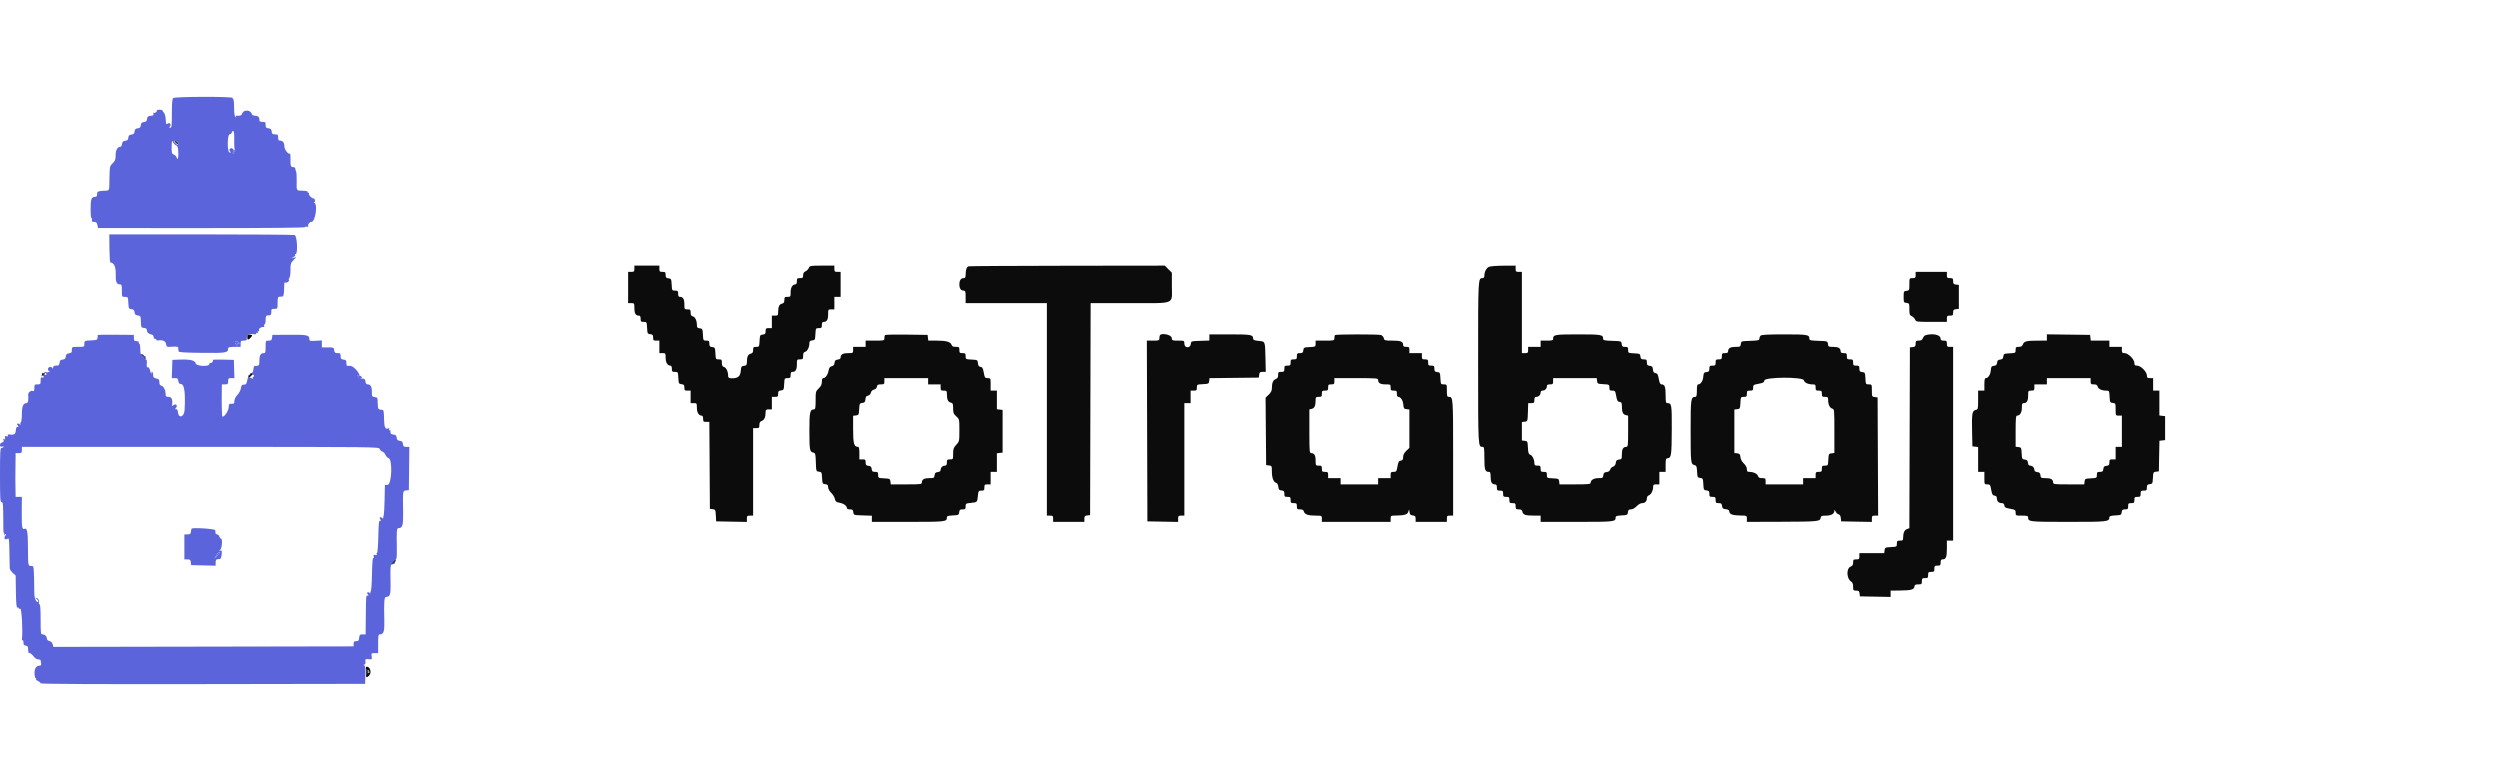<svg id="svg" version="1.1" xmlns="http://www.w3.org/2000/svg" xmlns:xlink="http://www.w3.org/1999/xlink" width="400" height="125" viewBox="0, 0, 400,125"><g id="svgg"><path id="path0" d="M27.704 15.696 C 27.563 15.837,27.500 16.602,27.500 18.172 C 27.500 20.070,27.459 20.444,27.253 20.444 C 27.062 20.444,27.049 20.392,27.196 20.215 C 27.466 19.890,27.112 19.533,26.787 19.803 C 26.600 19.958,26.552 19.838,26.520 19.141 C 26.499 18.670,26.374 18.184,26.241 18.050 C 26.108 17.918,26.000 17.752,26.000 17.683 C 26.000 17.613,25.778 17.556,25.507 17.556 C 25.236 17.556,25.048 17.610,25.089 17.676 C 25.199 17.854,24.741 18.184,24.583 18.040 C 24.508 17.972,24.492 18.043,24.548 18.198 C 24.627 18.420,24.535 18.491,24.116 18.532 C 23.678 18.574,23.574 18.663,23.532 19.032 C 23.492 19.378,23.378 19.492,23.032 19.532 C 22.685 19.572,22.572 19.685,22.532 20.032 C 22.492 20.378,22.378 20.492,22.032 20.532 C 21.685 20.572,21.572 20.685,21.532 21.032 C 21.492 21.378,21.378 21.492,21.032 21.532 C 20.685 21.572,20.572 21.685,20.532 22.032 C 20.492 22.378,20.378 22.492,20.032 22.532 C 19.682 22.572,19.572 22.685,19.531 23.042 C 19.502 23.294,19.376 23.500,19.251 23.500 C 18.787 23.500,18.500 24.014,18.500 24.844 C 18.500 25.525,18.420 25.741,18.027 26.124 C 17.567 26.570,17.552 26.637,17.513 28.500 C 17.466 30.755,17.610 30.466,16.497 30.530 C 15.832 30.569,15.577 30.651,15.561 30.833 C 15.549 30.971,15.530 31.177,15.519 31.292 C 15.509 31.406,15.365 31.500,15.200 31.500 C 14.625 31.500,14.500 31.851,14.500 33.460 C 14.500 34.350,14.565 34.980,14.651 34.926 C 14.734 34.875,14.763 34.983,14.715 35.166 C 14.645 35.435,14.710 35.500,15.051 35.500 C 15.384 35.500,15.497 35.605,15.583 35.997 L 15.692 36.494 32.263 36.498 C 42.937 36.501,48.833 36.445,48.833 36.340 C 48.833 36.250,48.956 36.224,49.106 36.282 C 49.293 36.354,49.354 36.313,49.301 36.153 C 49.215 35.895,49.536 35.500,49.833 35.500 C 50.454 35.500,50.877 32.680,50.292 32.444 C 50.152 32.387,50.147 32.355,50.276 32.346 C 50.385 32.339,50.431 32.189,50.382 32.002 C 50.334 31.820,50.240 31.704,50.173 31.746 C 49.991 31.859,49.310 31.172,49.423 30.990 C 49.476 30.904,49.436 30.833,49.333 30.833 C 49.231 30.833,49.186 30.770,49.234 30.693 C 49.282 30.616,48.934 30.539,48.462 30.522 C 47.380 30.484,47.441 30.578,47.470 28.980 C 47.484 28.236,47.442 27.542,47.377 27.438 C 47.312 27.335,47.257 27.137,47.254 27.000 C 47.252 26.863,47.124 26.749,46.970 26.748 C 46.521 26.744,46.455 26.572,46.480 25.477 C 46.492 24.907,46.452 24.493,46.389 24.556 C 46.158 24.787,45.500 23.947,45.500 23.421 C 45.500 22.835,45.245 22.500,44.800 22.500 C 44.578 22.500,44.500 22.370,44.500 22.000 C 44.500 21.558,44.443 21.500,44.011 21.500 C 43.602 21.500,43.514 21.426,43.469 21.042 C 43.428 20.682,43.318 20.572,42.958 20.531 C 42.574 20.486,42.500 20.398,42.500 19.989 C 42.500 19.557,42.442 19.500,42.000 19.500 C 41.584 19.500,41.500 19.433,41.500 19.101 C 41.500 18.697,41.226 18.500,40.664 18.500 C 40.495 18.500,40.309 18.354,40.253 18.175 C 40.132 17.796,39.639 17.600,39.175 17.747 C 38.997 17.804,38.804 17.997,38.747 18.175 C 38.650 18.480,38.383 18.581,37.858 18.509 C 37.717 18.489,37.680 18.559,37.758 18.697 C 37.855 18.868,37.835 18.873,37.668 18.719 C 37.528 18.589,37.455 18.059,37.457 17.177 C 37.458 16.438,37.388 15.833,37.303 15.833 C 37.217 15.833,37.191 15.763,37.244 15.676 C 37.401 15.423,27.958 15.442,27.704 15.696 M37.481 22.378 C 37.454 23.136,37.499 23.863,37.579 23.994 C 37.672 24.144,37.654 24.254,37.528 24.296 C 37.420 24.332,37.381 24.442,37.441 24.540 C 37.508 24.648,37.472 24.669,37.351 24.594 C 37.208 24.506,37.201 24.409,37.327 24.257 C 37.573 23.961,37.073 23.527,36.800 23.800 C 36.663 23.937,36.668 24.050,36.817 24.230 C 36.983 24.431,36.966 24.460,36.718 24.395 C 36.332 24.295,36.358 21.500,36.744 21.500 C 36.865 21.500,37.008 21.387,37.060 21.250 C 37.329 20.548,37.526 21.075,37.481 22.378 M28.175 23.253 C 28.400 23.324,28.483 23.565,28.527 24.273 C 28.587 25.264,28.441 25.769,28.260 25.197 C 28.199 25.006,28.003 24.804,27.825 24.747 C 27.464 24.633,27.409 24.338,27.490 22.958 C 27.521 22.447,27.533 22.437,27.702 22.788 C 27.800 22.992,28.014 23.201,28.175 23.253 M28.236 22.601 C 28.381 22.657,28.500 22.807,28.500 22.934 C 28.500 23.230,28.372 23.229,28.071 22.929 C 27.688 22.545,27.753 22.416,28.236 22.601 M17.510 39.750 C 17.522 40.987,17.589 42.000,17.657 42.000 C 18.226 42.000,18.550 42.697,18.516 43.847 C 18.480 45.092,18.645 45.500,19.187 45.500 C 19.458 45.500,19.500 45.633,19.500 46.500 C 19.500 47.496,19.502 47.500,19.992 47.500 C 20.473 47.500,20.484 47.520,20.533 48.458 C 20.580 49.360,20.610 49.420,21.032 49.468 C 21.378 49.508,21.492 49.622,21.532 49.968 C 21.572 50.318,21.685 50.428,22.042 50.469 C 22.409 50.512,22.504 50.611,22.518 50.969 C 22.577 52.454,22.563 52.414,23.042 52.469 C 23.354 52.505,23.500 52.619,23.500 52.824 C 23.500 53.176,23.780 53.439,24.250 53.526 C 24.450 53.563,24.583 53.720,24.583 53.919 C 24.583 54.101,24.677 54.231,24.792 54.208 C 24.906 54.185,25.000 54.242,25.000 54.333 C 25.000 54.425,25.056 54.491,25.125 54.480 C 25.984 54.345,26.463 54.523,26.561 55.015 C 26.664 55.526,26.673 55.530,27.582 55.474 C 28.362 55.425,28.504 55.461,28.521 55.708 C 28.532 55.869,28.551 56.094,28.563 56.208 C 28.578 56.367,29.474 56.427,32.304 56.458 C 36.196 56.502,36.500 56.452,36.500 55.762 C 36.500 55.553,36.702 55.500,37.500 55.500 L 38.500 55.500 38.500 55.000 C 38.500 54.556,38.556 54.500,39.000 54.500 C 39.444 54.500,39.500 54.444,39.500 54.000 C 39.500 53.502,39.846 53.365,40.792 53.488 C 40.906 53.502,41.000 53.432,41.000 53.331 C 41.000 53.230,41.087 53.201,41.192 53.266 C 41.312 53.340,41.340 53.312,41.266 53.192 C 41.201 53.087,41.234 53.000,41.341 53.000 C 41.448 53.000,41.495 52.895,41.446 52.766 C 41.364 52.552,41.865 52.262,42.221 52.319 C 42.296 52.332,42.314 52.270,42.260 52.182 C 42.206 52.095,42.237 51.976,42.331 51.918 C 42.424 51.861,42.500 51.518,42.500 51.157 C 42.500 50.753,42.580 50.493,42.708 50.481 C 42.823 50.470,43.029 50.451,43.167 50.439 C 43.330 50.424,43.414 50.244,43.409 49.916 C 43.403 49.467,43.455 49.415,43.909 49.416 C 44.416 49.417,44.417 49.415,44.417 48.458 C 44.417 47.665,44.467 47.496,44.708 47.479 C 44.869 47.468,45.094 47.449,45.208 47.438 C 45.343 47.424,45.428 47.092,45.448 46.500 C 45.465 45.996,45.484 45.482,45.489 45.357 C 45.495 45.233,45.594 45.167,45.709 45.211 C 45.940 45.300,46.371 44.926,46.216 44.772 C 46.163 44.718,46.203 44.573,46.306 44.449 C 46.409 44.326,46.487 43.755,46.478 43.182 C 46.465 42.254,46.516 42.084,46.940 41.633 L 47.417 41.127 47.000 41.237 L 46.583 41.347 46.964 41.123 C 47.173 41.000,47.291 40.847,47.227 40.783 C 47.163 40.719,47.189 40.667,47.284 40.667 C 47.695 40.667,47.550 37.719,47.133 37.607 C 46.922 37.551,40.166 37.504,32.119 37.502 L 17.487 37.500 17.510 39.750 M15.646 53.601 C 15.634 53.637,15.616 53.835,15.604 54.042 C 15.585 54.383,15.489 54.421,14.542 54.466 C 13.510 54.515,13.500 54.521,13.500 55.008 C 13.500 55.498,13.496 55.500,12.500 55.500 C 11.505 55.500,11.500 55.502,11.500 55.989 C 11.500 56.398,11.426 56.486,11.042 56.531 C 10.685 56.572,10.572 56.682,10.532 57.032 C 10.492 57.378,10.378 57.492,10.032 57.532 C 9.682 57.572,9.572 57.685,9.531 58.042 C 9.486 58.426,9.398 58.500,8.989 58.500 C 8.635 58.500,8.499 58.581,8.497 58.792 C 8.495 59.025,8.466 59.037,8.348 58.851 C 8.267 58.723,8.080 58.664,7.933 58.720 C 7.619 58.841,7.573 59.332,7.875 59.336 C 8.018 59.338,8.007 59.386,7.841 59.492 C 7.708 59.576,7.527 59.600,7.438 59.545 C 7.345 59.488,7.322 59.563,7.383 59.723 C 7.504 60.037,7.323 60.090,7.052 59.819 C 6.931 59.698,6.836 59.694,6.766 59.807 C 6.708 59.901,6.737 60.024,6.831 60.082 C 7.095 60.245,7.029 60.501,6.750 60.394 C 6.556 60.319,6.500 60.433,6.500 60.899 C 6.500 61.456,6.463 61.500,6.000 61.500 C 5.541 61.500,5.500 61.547,5.500 62.078 C 5.500 62.526,5.443 62.634,5.248 62.559 C 4.930 62.437,4.480 62.799,4.513 63.151 C 4.588 63.936,4.483 64.500,4.262 64.500 C 3.716 64.500,3.500 64.997,3.500 66.252 C 3.500 66.928,3.424 67.527,3.331 67.585 C 3.237 67.643,3.214 67.778,3.279 67.887 C 3.362 68.024,3.321 68.021,3.142 67.876 C 2.820 67.616,2.603 67.806,2.863 68.119 C 3.014 68.301,3.005 68.341,2.820 68.301 C 2.655 68.265,2.568 68.440,2.532 68.875 C 2.479 69.508,2.251 69.631,1.358 69.509 C 1.220 69.490,1.182 69.556,1.259 69.682 C 1.348 69.825,1.285 69.860,1.047 69.797 C 0.772 69.726,0.726 69.772,0.797 70.047 C 0.863 70.298,0.829 70.350,0.665 70.249 C 0.501 70.148,0.473 70.189,0.556 70.405 C 0.636 70.613,0.572 70.723,0.334 70.785 C 0.140 70.836,0.000 71.012,0.000 71.206 C 0.000 71.457,0.082 71.517,0.334 71.452 C 0.517 71.404,0.625 71.432,0.574 71.516 C 0.522 71.599,0.372 71.667,0.240 71.667 C 0.037 71.667,0.000 72.338,0.000 76.000 C 0.000 79.741,0.034 80.333,0.250 80.333 C 0.503 80.333,0.519 80.573,0.533 84.543 C 0.535 85.071,0.615 85.551,0.711 85.610 C 0.819 85.678,0.834 85.636,0.750 85.500 C 0.659 85.352,0.680 85.322,0.816 85.406 C 0.972 85.502,0.972 85.583,0.815 85.772 C 0.530 86.116,0.883 86.472,1.226 86.187 C 1.433 86.015,1.471 86.306,1.505 88.285 C 1.526 89.549,1.550 90.730,1.557 90.909 C 1.565 91.089,1.781 91.426,2.038 91.659 L 2.505 92.083 2.544 94.667 C 2.575 96.625,2.635 97.240,2.792 97.208 C 2.906 97.185,3.000 97.239,3.000 97.328 C 3.000 97.417,3.112 97.446,3.250 97.394 C 3.472 97.308,3.673 101.114,3.509 102.308 C 3.492 102.432,3.541 102.494,3.619 102.446 C 3.697 102.398,3.759 102.559,3.756 102.804 C 3.751 103.142,3.841 103.263,4.125 103.303 C 4.431 103.347,4.500 103.462,4.500 103.928 C 4.500 104.320,4.577 104.500,4.745 104.500 C 4.880 104.500,5.156 104.725,5.360 105.000 C 5.585 105.305,5.880 105.500,6.115 105.500 C 6.327 105.500,6.506 105.594,6.513 105.708 C 6.520 105.823,6.551 106.048,6.581 106.208 C 6.618 106.401,6.533 106.500,6.330 106.500 C 5.794 106.500,5.496 106.968,5.526 107.763 C 5.541 108.168,5.621 108.500,5.704 108.500 C 5.786 108.500,5.813 108.564,5.765 108.642 C 5.717 108.721,5.862 108.869,6.089 108.972 C 6.315 109.075,6.500 109.235,6.500 109.328 C 6.500 109.442,15.025 109.484,32.458 109.457 L 58.417 109.417 58.466 108.014 C 58.501 107.005,58.454 106.574,58.299 106.475 C 58.124 106.364,58.125 106.338,58.304 106.336 C 58.445 106.334,58.505 106.170,58.470 105.875 C 58.420 105.446,58.453 105.420,58.979 105.473 C 59.523 105.528,59.540 105.512,59.467 105.015 C 59.395 104.528,59.421 104.500,59.946 104.500 L 60.500 104.500 60.500 103.000 C 60.500 101.747,60.543 101.500,60.762 101.500 C 61.382 101.500,61.534 101.057,61.493 99.371 C 61.413 96.127,61.465 95.500,61.813 95.500 C 62.374 95.500,62.523 95.092,62.494 93.637 C 62.431 90.435,62.461 90.166,62.875 90.210 C 63.174 90.242,63.242 90.174,63.210 89.875 C 63.188 89.669,63.250 89.500,63.347 89.500 C 63.462 89.500,63.513 88.902,63.493 87.792 C 63.439 84.871,63.470 84.500,63.762 84.500 C 64.394 84.500,64.527 84.072,64.498 82.124 C 64.444 78.487,64.438 78.529,64.958 78.469 L 65.417 78.417 65.455 74.958 L 65.493 71.500 65.008 71.500 C 64.602 71.500,64.513 71.425,64.469 71.042 C 64.428 70.685,64.318 70.572,63.968 70.532 C 63.622 70.492,63.508 70.378,63.468 70.032 C 63.428 69.682,63.315 69.572,62.958 69.531 C 62.546 69.483,62.421 69.333,62.480 68.958 C 62.491 68.890,62.421 68.833,62.323 68.833 C 62.226 68.833,62.201 68.746,62.268 68.638 C 62.346 68.511,62.301 68.477,62.137 68.540 C 61.625 68.736,61.478 68.405,61.447 66.983 C 61.418 65.652,61.398 65.582,61.036 65.564 C 60.501 65.537,60.452 65.448,60.433 64.461 C 60.418 63.632,60.391 63.580,59.958 63.531 C 59.530 63.481,59.500 63.426,59.500 62.689 C 59.500 61.859,59.292 61.500,58.811 61.500 C 58.620 61.500,58.504 61.345,58.469 61.042 C 58.426 60.663,58.334 60.582,57.943 60.576 C 57.661 60.572,57.399 60.445,57.297 60.262 C 57.172 60.039,57.176 59.986,57.312 60.070 C 57.748 60.340,57.455 59.633,56.901 59.079 C 56.463 58.641,56.185 58.494,55.866 58.532 C 55.483 58.577,55.429 58.523,55.423 58.083 C 55.418 57.664,55.343 57.575,54.958 57.531 C 54.574 57.486,54.500 57.398,54.500 56.989 C 54.500 56.559,54.441 56.500,54.011 56.500 C 53.602 56.500,53.514 56.426,53.469 56.042 C 53.419 55.601,53.380 55.583,52.458 55.583 L 51.500 55.583 51.500 55.027 L 51.500 54.470 50.500 54.527 C 49.622 54.576,49.499 54.546,49.500 54.280 C 49.500 53.613,49.190 53.543,46.326 53.564 L 43.583 53.583 43.531 54.042 C 43.486 54.426,43.398 54.500,42.989 54.500 C 42.502 54.500,42.500 54.505,42.500 55.500 C 42.500 56.352,42.456 56.500,42.200 56.500 C 41.707 56.500,41.500 56.854,41.500 57.700 C 41.500 58.503,41.455 58.554,40.750 58.552 C 40.658 58.552,40.566 58.783,40.545 59.066 C 40.524 59.349,40.429 59.607,40.334 59.639 C 39.954 59.765,39.662 60.223,39.562 60.845 C 39.502 61.221,39.360 61.509,39.229 61.521 C 39.103 61.532,38.911 61.551,38.803 61.563 C 38.694 61.574,38.578 61.823,38.544 62.116 C 38.511 62.412,38.265 62.884,37.992 63.176 C 37.693 63.495,37.500 63.883,37.500 64.161 C 37.500 64.552,37.434 64.618,37.059 64.602 C 36.660 64.585,36.614 64.646,36.573 65.246 C 36.535 65.824,35.795 66.851,35.576 66.632 C 35.503 66.558,35.457 64.857,35.480 63.042 L 35.500 61.500 36.000 61.500 C 36.444 61.500,36.500 61.444,36.500 61.000 C 36.500 60.555,36.555 60.500,37.003 60.500 L 37.505 60.500 37.461 59.042 L 37.417 57.583 35.674 57.535 C 34.716 57.509,33.984 57.540,34.048 57.603 C 34.203 57.758,33.836 58.188,33.648 58.072 C 33.567 58.021,33.500 58.097,33.500 58.240 C 33.500 58.712,31.372 58.607,31.303 58.132 C 31.236 57.666,30.390 57.468,28.750 57.535 L 27.583 57.583 27.535 59.042 L 27.487 60.500 27.982 60.500 C 28.399 60.500,28.486 60.573,28.531 60.958 C 28.572 61.315,28.682 61.428,29.031 61.468 C 29.506 61.523,29.684 62.996,29.533 65.625 C 29.469 66.734,28.571 67.015,28.469 65.958 C 28.434 65.595,28.339 65.433,28.180 65.468 C 27.982 65.511,27.979 65.476,28.165 65.252 C 28.480 64.873,28.127 64.520,27.748 64.835 C 27.601 64.957,27.494 64.987,27.510 64.903 C 27.677 64.027,27.485 63.500,27.000 63.500 C 26.581 63.500,26.500 63.434,26.500 63.094 C 26.500 62.447,26.191 61.808,25.831 61.714 C 25.596 61.653,25.500 61.487,25.500 61.143 C 25.500 60.738,25.418 60.642,25.000 60.558 C 24.584 60.475,24.500 60.378,24.500 59.979 C 24.500 59.716,24.421 59.500,24.323 59.500 C 24.226 59.500,24.201 59.594,24.267 59.708 C 24.337 59.829,24.323 59.858,24.235 59.778 C 24.152 59.701,24.080 59.589,24.075 59.528 C 24.048 59.157,23.785 58.677,23.655 58.757 C 23.487 58.861,23.448 58.668,23.495 57.958 C 23.512 57.706,23.439 57.500,23.335 57.500 C 23.217 57.500,23.185 57.357,23.250 57.125 C 23.332 56.831,23.317 56.804,23.180 57.000 C 23.027 57.219,22.933 57.134,22.974 56.811 C 22.981 56.753,22.868 56.716,22.722 56.728 C 22.512 56.745,22.455 56.570,22.448 55.875 C 22.443 55.394,22.378 55.000,22.303 55.000 C 22.228 55.000,22.185 54.906,22.208 54.792 C 22.233 54.670,22.079 54.583,21.840 54.583 C 21.497 54.583,21.429 54.501,21.423 54.083 L 21.417 53.583 18.542 53.559 C 16.960 53.546,15.657 53.565,15.646 53.601 M38.333 54.923 C 38.333 54.965,38.240 54.981,38.125 54.958 C 38.010 54.935,37.937 55.029,37.961 55.167 C 37.992 55.344,37.933 55.324,37.758 55.100 C 37.442 54.697,37.590 54.447,38.010 54.672 C 38.188 54.767,38.333 54.880,38.333 54.923 M40.603 60.032 C 40.670 60.141,40.637 60.260,40.528 60.296 C 40.420 60.332,40.384 60.449,40.448 60.556 C 40.526 60.686,40.480 60.682,40.308 60.543 C 40.168 60.429,40.003 60.386,39.943 60.446 C 39.883 60.506,39.833 60.483,39.833 60.394 C 39.833 59.971,40.400 59.704,40.603 60.032 M60.747 71.825 C 60.804 72.003,61.001 72.197,61.185 72.256 C 61.369 72.314,61.591 72.550,61.678 72.780 C 61.766 73.011,61.981 73.236,62.156 73.282 C 62.843 73.462,62.693 77.591,62.000 77.586 L 61.583 77.583 61.536 79.917 C 61.509 81.200,61.441 82.362,61.384 82.500 C 61.327 82.637,61.297 82.819,61.316 82.903 C 61.336 82.987,61.247 82.969,61.119 82.863 C 60.816 82.612,60.612 82.816,60.863 83.119 C 61.014 83.301,61.005 83.341,60.822 83.301 C 60.629 83.259,60.577 83.717,60.532 85.833 C 60.502 87.254,60.407 88.442,60.321 88.473 C 60.235 88.503,60.214 88.609,60.275 88.707 C 60.345 88.821,60.262 88.854,60.047 88.797 C 59.772 88.726,59.726 88.772,59.797 89.047 C 59.849 89.246,59.818 89.344,59.722 89.284 C 59.618 89.220,59.544 90.135,59.520 91.794 C 59.499 93.230,59.411 94.489,59.326 94.593 C 59.240 94.696,59.225 94.846,59.293 94.927 C 59.361 95.007,59.297 94.982,59.151 94.871 C 58.819 94.619,58.603 94.805,58.863 95.119 C 59.014 95.301,59.005 95.341,58.820 95.301 C 58.555 95.244,58.559 95.201,58.523 99.042 L 58.500 101.500 58.011 101.500 C 57.580 101.500,57.515 101.565,57.469 102.042 C 57.425 102.494,57.348 102.583,57.000 102.583 C 56.667 102.583,56.583 102.667,56.583 103.000 L 56.583 103.417 32.560 103.459 L 8.536 103.501 8.432 103.086 C 8.368 102.830,8.170 102.632,7.914 102.568 C 7.677 102.508,7.500 102.343,7.500 102.182 C 7.500 101.814,7.177 101.500,6.800 101.500 C 6.525 101.500,6.500 101.299,6.500 99.083 C 6.500 97.428,6.442 96.667,6.316 96.667 C 6.214 96.667,6.178 96.545,6.235 96.396 C 6.347 96.105,6.074 95.667,5.781 95.667 C 5.683 95.667,5.748 95.773,5.926 95.903 C 6.104 96.033,6.187 96.202,6.111 96.278 C 5.852 96.537,5.500 95.772,5.488 94.926 C 5.424 90.356,5.448 90.585,5.036 90.564 C 4.478 90.536,4.491 90.602,4.475 87.661 C 4.460 84.986,4.355 84.438,3.893 84.616 C 3.533 84.754,3.466 84.313,3.481 81.905 L 3.496 79.500 2.998 79.500 L 2.500 79.500 2.479 78.167 C 2.468 77.433,2.458 76.721,2.458 76.583 C 2.458 76.446,2.468 75.471,2.479 74.417 L 2.500 72.500 3.000 72.500 C 3.444 72.500,3.500 72.444,3.500 72.000 L 3.500 71.500 32.072 71.500 C 60.248 71.500,60.646 71.505,60.747 71.825 M30.646 84.598 C 30.580 84.814,30.539 85.029,30.521 85.250 C 30.507 85.412,30.324 85.500,30.000 85.500 L 29.500 85.500 29.500 87.500 L 29.500 89.500 29.989 89.500 C 30.398 89.500,30.486 89.574,30.531 89.958 L 30.583 90.417 32.542 90.464 L 34.500 90.511 34.500 90.005 C 34.500 89.677,34.587 89.493,34.750 89.479 C 34.887 89.468,35.091 89.449,35.203 89.438 C 35.317 89.426,35.432 89.105,35.465 88.709 C 35.517 88.087,35.488 88.013,35.221 88.096 C 34.936 88.186,34.935 88.180,35.208 88.004 C 35.523 87.802,35.645 86.167,35.345 86.167 C 35.259 86.167,35.142 86.017,35.083 85.833 C 35.025 85.650,34.870 85.500,34.739 85.500 C 34.607 85.500,34.491 85.406,34.481 85.292 C 34.470 85.177,34.451 84.971,34.439 84.833 C 34.418 84.601,30.714 84.371,30.646 84.598 M35.167 88.408 C 35.167 88.449,34.967 88.693,34.724 88.950 L 34.280 89.417 34.593 88.875 C 34.860 88.411,35.167 88.162,35.167 88.408 " stroke="none" fill="#5c64db" fill-rule="evenodd"></path><path id="path1" d="M101.500 43.000 C 101.500 43.444,101.444 43.500,101.000 43.500 L 100.500 43.500 100.500 46.000 L 100.500 48.500 101.000 48.500 C 101.486 48.500,101.500 48.522,101.500 49.300 C 101.500 50.146,101.707 50.500,102.200 50.500 C 102.422 50.500,102.500 50.630,102.500 51.000 C 102.500 51.443,102.556 51.500,102.992 51.500 C 103.473 51.500,103.484 51.520,103.533 52.458 C 103.581 53.366,103.608 53.419,104.042 53.469 C 104.426 53.514,104.500 53.602,104.500 54.011 C 104.500 54.443,104.558 54.500,105.000 54.500 L 105.500 54.500 105.500 55.500 L 105.500 56.500 106.000 56.500 C 106.480 56.500,106.500 56.529,106.500 57.238 C 106.500 57.992,106.807 58.500,107.262 58.500 C 107.415 58.500,107.500 58.678,107.500 59.000 C 107.500 59.443,107.556 59.500,107.992 59.500 C 108.473 59.500,108.484 59.520,108.533 60.458 C 108.581 61.366,108.608 61.419,109.042 61.469 C 109.426 61.514,109.500 61.602,109.500 62.011 C 109.500 62.443,109.558 62.500,110.000 62.500 L 110.500 62.500 110.500 63.500 L 110.500 64.500 111.000 64.500 C 111.480 64.500,111.500 64.529,111.500 65.238 C 111.500 65.992,111.807 66.500,112.262 66.500 C 112.415 66.500,112.500 66.678,112.500 67.000 C 112.500 67.444,112.556 67.500,112.998 67.500 L 113.496 67.500 113.540 74.458 L 113.583 81.417 114.034 81.469 C 114.457 81.518,114.487 81.577,114.534 82.469 L 114.583 83.417 117.042 83.463 L 119.500 83.509 119.500 83.004 C 119.500 82.555,119.555 82.500,120.000 82.500 L 120.500 82.500 120.500 75.500 L 120.500 68.500 121.000 68.500 C 121.445 68.500,121.500 68.445,121.500 67.996 C 121.500 67.619,121.600 67.454,121.894 67.342 C 122.302 67.187,122.494 66.747,122.498 65.958 C 122.500 65.561,122.566 65.500,123.000 65.500 L 123.500 65.500 123.500 64.500 L 123.500 63.500 124.000 63.500 C 124.442 63.500,124.500 63.443,124.500 63.011 C 124.500 62.602,124.574 62.514,124.958 62.469 C 125.392 62.419,125.419 62.366,125.467 61.458 C 125.516 60.520,125.527 60.500,126.008 60.500 C 126.444 60.500,126.500 60.443,126.500 60.000 C 126.500 59.630,126.578 59.500,126.800 59.500 C 127.293 59.500,127.500 59.146,127.500 58.300 C 127.500 57.522,127.514 57.500,128.000 57.500 C 128.457 57.500,128.500 57.452,128.500 56.936 C 128.500 56.514,128.583 56.350,128.831 56.286 C 129.188 56.192,129.500 55.554,129.500 54.917 C 129.500 54.610,129.602 54.510,129.958 54.469 C 130.392 54.419,130.419 54.366,130.467 53.458 C 130.516 52.520,130.527 52.500,131.008 52.500 C 131.444 52.500,131.500 52.443,131.500 52.000 C 131.500 51.630,131.578 51.500,131.800 51.500 C 132.293 51.500,132.500 51.146,132.500 50.300 C 132.500 49.522,132.514 49.500,133.000 49.500 L 133.500 49.500 133.500 48.500 L 133.500 47.500 134.000 47.500 L 134.500 47.500 134.500 45.500 L 134.500 43.500 134.000 43.500 C 133.556 43.500,133.500 43.444,133.500 43.000 L 133.500 42.500 131.540 42.500 C 129.666 42.500,129.572 42.517,129.415 42.875 C 129.324 43.081,129.081 43.324,128.875 43.415 C 128.616 43.528,128.500 43.722,128.500 44.040 C 128.500 44.440,128.435 44.500,128.000 44.500 C 127.556 44.500,127.500 44.556,127.500 45.000 C 127.500 45.322,127.415 45.500,127.262 45.500 C 126.807 45.500,126.500 46.008,126.500 46.762 C 126.500 47.471,126.480 47.500,126.000 47.500 C 125.556 47.500,125.500 47.556,125.500 47.997 C 125.500 48.383,125.410 48.516,125.099 48.594 C 124.672 48.701,124.506 49.082,124.502 49.958 C 124.500 50.449,124.453 50.500,124.000 50.500 L 123.500 50.500 123.500 51.500 L 123.500 52.500 123.000 52.500 C 122.558 52.500,122.500 52.557,122.500 52.989 C 122.500 53.398,122.426 53.486,122.042 53.531 C 121.608 53.581,121.581 53.634,121.533 54.542 C 121.484 55.480,121.473 55.500,120.992 55.500 C 120.557 55.500,120.500 55.558,120.500 55.997 C 120.500 56.383,120.410 56.516,120.099 56.594 C 119.674 56.701,119.506 57.082,119.502 57.947 C 119.500 58.402,119.434 58.485,119.042 58.531 C 118.634 58.578,118.578 58.659,118.533 59.274 C 118.462 60.249,118.060 60.567,116.958 60.520 C 116.589 60.504,116.500 60.421,116.500 60.094 C 116.500 59.447,116.191 58.808,115.831 58.714 C 115.583 58.650,115.500 58.486,115.500 58.064 C 115.500 57.551,115.456 57.500,115.008 57.500 C 114.527 57.500,114.516 57.480,114.467 56.542 C 114.419 55.634,114.392 55.581,113.958 55.531 C 113.574 55.486,113.500 55.398,113.500 54.989 C 113.500 54.559,113.441 54.500,113.008 54.500 C 112.527 54.500,112.516 54.480,112.467 53.542 C 112.419 52.634,112.392 52.581,111.958 52.531 C 111.577 52.487,111.500 52.397,111.500 52.000 C 111.500 51.283,111.234 50.723,110.846 50.622 C 110.590 50.555,110.500 50.397,110.500 50.016 C 110.500 49.554,110.448 49.500,110.000 49.500 C 109.514 49.500,109.500 49.478,109.500 48.700 C 109.500 47.854,109.293 47.500,108.800 47.500 C 108.578 47.500,108.500 47.370,108.500 47.000 C 108.500 46.557,108.444 46.500,108.008 46.500 C 107.527 46.500,107.516 46.480,107.467 45.542 C 107.419 44.634,107.392 44.581,106.958 44.531 C 106.574 44.486,106.500 44.398,106.500 43.989 C 106.500 43.557,106.442 43.500,106.000 43.500 C 105.556 43.500,105.500 43.444,105.500 43.000 L 105.500 42.500 103.500 42.500 L 101.500 42.500 101.500 43.000 M154.975 42.612 C 154.667 42.693,154.506 43.154,154.502 43.958 C 154.501 44.368,154.427 44.500,154.200 44.500 C 153.739 44.500,153.500 44.841,153.500 45.500 C 153.500 46.159,153.739 46.500,154.200 46.500 C 154.456 46.500,154.500 46.648,154.500 47.500 L 154.500 48.500 161.000 48.500 L 167.500 48.500 167.500 65.500 L 167.500 82.500 168.000 82.500 C 168.444 82.500,168.500 82.556,168.500 83.000 L 168.500 83.500 171.000 83.500 L 173.500 83.500 173.500 83.011 C 173.500 82.602,173.574 82.514,173.958 82.469 L 174.417 82.417 174.459 65.458 L 174.502 48.500 180.739 48.500 C 188.235 48.500,187.500 48.793,187.500 45.805 L 187.500 43.633 186.933 43.067 L 186.367 42.500 170.808 42.519 C 162.251 42.530,155.126 42.571,154.975 42.612 M238.227 42.695 C 237.816 42.894,237.500 43.501,237.500 44.091 C 237.500 44.334,237.404 44.500,237.262 44.500 C 236.481 44.500,236.500 44.156,236.500 58.000 C 236.500 71.844,236.481 71.500,237.262 71.500 C 237.454 71.500,237.500 71.851,237.500 73.300 C 237.500 75.157,237.609 75.500,238.200 75.500 C 238.447 75.500,238.500 75.641,238.500 76.300 C 238.500 77.146,238.707 77.500,239.200 77.500 C 239.422 77.500,239.500 77.630,239.500 78.000 C 239.500 78.444,239.556 78.500,240.000 78.500 C 240.444 78.500,240.500 78.556,240.500 79.000 C 240.500 79.444,240.556 79.500,241.000 79.500 C 241.444 79.500,241.500 79.556,241.500 80.000 C 241.500 80.444,241.556 80.500,242.000 80.500 C 242.444 80.500,242.500 80.556,242.500 81.000 C 242.500 81.444,242.556 81.500,242.997 81.500 C 243.383 81.500,243.516 81.590,243.594 81.901 C 243.714 82.380,244.074 82.495,245.458 82.498 L 246.500 82.500 246.500 83.000 L 246.500 83.500 252.300 83.500 C 258.317 83.500,258.500 83.480,258.500 82.808 C 258.500 82.570,258.676 82.507,259.458 82.467 C 260.366 82.419,260.419 82.392,260.469 81.958 C 260.512 81.591,260.607 81.500,260.951 81.500 C 261.211 81.500,261.569 81.302,261.858 81.000 C 262.121 80.725,262.508 80.500,262.718 80.500 C 263.202 80.500,263.500 80.205,263.500 79.728 C 263.500 79.512,263.630 79.315,263.808 79.258 C 264.167 79.144,264.500 78.495,264.500 77.909 C 264.500 77.566,264.580 77.500,265.000 77.500 L 265.500 77.500 265.500 76.500 L 265.500 75.500 266.000 75.500 L 266.500 75.500 266.500 74.428 C 266.500 73.450,266.532 73.352,266.868 73.303 C 267.411 73.225,267.465 72.816,267.483 68.658 C 267.501 64.759,267.458 64.500,266.800 64.500 C 266.537 64.500,266.500 64.341,266.500 63.200 C 266.500 61.878,266.351 61.500,265.830 61.500 C 265.636 61.500,265.517 61.256,265.405 60.625 C 265.278 59.910,265.183 59.740,264.885 59.698 C 264.610 59.659,264.507 59.515,264.468 59.115 C 264.425 58.674,264.338 58.574,263.958 58.531 C 263.574 58.486,263.500 58.398,263.500 57.989 C 263.500 57.559,263.441 57.500,263.011 57.500 C 262.602 57.500,262.514 57.426,262.469 57.042 C 262.419 56.608,262.366 56.581,261.458 56.533 C 260.520 56.484,260.500 56.473,260.500 55.992 C 260.500 55.559,260.441 55.500,260.011 55.500 C 259.602 55.500,259.514 55.426,259.469 55.042 C 259.417 54.585,259.412 54.583,257.958 54.535 C 256.695 54.493,256.500 54.448,256.500 54.194 C 256.500 53.548,256.221 53.500,252.500 53.500 C 248.772 53.500,248.500 53.548,248.500 54.200 C 248.500 54.456,248.352 54.500,247.500 54.500 L 246.500 54.500 246.500 55.000 L 246.500 55.500 245.500 55.500 L 244.500 55.500 244.500 56.000 C 244.500 56.444,244.444 56.500,244.000 56.500 L 243.500 56.500 243.500 50.000 L 243.500 43.500 243.000 43.500 C 242.556 43.500,242.500 43.444,242.500 43.000 L 242.500 42.500 240.542 42.511 C 239.465 42.517,238.423 42.600,238.227 42.695 M306.500 44.000 C 306.500 44.444,306.444 44.500,306.000 44.500 C 305.501 44.500,305.500 44.501,305.500 45.489 C 305.500 46.444,305.484 46.480,305.042 46.531 C 304.604 46.581,304.583 46.624,304.583 47.500 C 304.583 48.376,304.604 48.419,305.042 48.469 C 305.482 48.520,305.500 48.560,305.500 49.472 C 305.500 50.296,305.549 50.443,305.875 50.585 C 306.081 50.676,306.324 50.919,306.415 51.125 C 306.574 51.490,306.648 51.500,309.040 51.500 L 311.500 51.500 311.500 51.000 C 311.500 50.556,311.556 50.500,312.000 50.500 C 312.442 50.500,312.500 50.443,312.500 50.011 C 312.500 49.602,312.574 49.514,312.958 49.469 L 313.417 49.417 313.417 47.500 L 313.417 45.583 312.958 45.531 C 312.574 45.486,312.500 45.398,312.500 44.989 C 312.500 44.557,312.442 44.500,312.000 44.500 C 311.556 44.500,311.500 44.444,311.500 44.000 L 311.500 43.500 309.000 43.500 L 306.500 43.500 306.500 44.000 M39.654 53.577 C 39.544 53.632,39.546 54.333,39.656 54.333 C 39.850 54.333,40.333 53.857,40.333 53.665 C 40.333 53.560,39.820 53.494,39.654 53.577 M141.614 53.608 C 141.552 53.671,141.500 53.897,141.500 54.111 C 141.500 54.490,141.460 54.500,140.000 54.500 L 138.500 54.500 138.500 55.000 L 138.500 55.500 137.500 55.500 L 136.500 55.500 136.500 56.000 C 136.500 56.486,136.478 56.500,135.700 56.500 C 134.860 56.500,134.500 56.707,134.500 57.189 C 134.500 57.380,134.345 57.496,134.042 57.531 C 133.682 57.572,133.572 57.682,133.531 58.041 C 133.494 58.363,133.359 58.529,133.077 58.600 C 132.775 58.676,132.648 58.851,132.567 59.309 C 132.448 59.974,132.075 60.500,131.724 60.500 C 131.579 60.500,131.500 60.706,131.500 61.082 C 131.500 61.511,131.369 61.789,131.000 62.142 C 130.520 62.600,130.500 62.677,130.500 64.060 C 130.500 65.197,130.450 65.500,130.262 65.500 C 129.596 65.500,129.500 65.918,129.502 68.804 C 129.505 71.984,129.551 72.268,130.093 72.404 C 130.465 72.498,130.490 72.585,130.535 73.960 C 130.583 75.405,130.587 75.417,131.034 75.469 C 131.457 75.518,131.487 75.577,131.534 76.469 C 131.581 77.365,131.608 77.420,132.042 77.469 C 132.409 77.512,132.500 77.607,132.500 77.951 C 132.500 78.208,132.695 78.567,132.984 78.843 C 133.250 79.097,133.518 79.534,133.579 79.814 C 133.672 80.239,133.792 80.341,134.304 80.432 C 134.973 80.552,135.500 80.924,135.500 81.276 C 135.500 81.413,135.690 81.500,135.989 81.500 C 136.398 81.500,136.486 81.574,136.531 81.958 C 136.583 82.415,136.588 82.417,138.042 82.465 L 139.500 82.513 139.500 83.006 L 139.500 83.500 145.300 83.500 C 151.317 83.500,151.500 83.480,151.500 82.808 C 151.500 82.570,151.676 82.507,152.458 82.467 C 153.366 82.419,153.419 82.392,153.469 81.958 C 153.514 81.574,153.602 81.500,154.011 81.500 C 154.438 81.500,154.500 81.440,154.500 81.021 C 154.500 80.568,154.545 80.538,155.337 80.462 C 156.365 80.363,156.363 80.365,156.462 79.337 C 156.538 78.545,156.568 78.500,157.021 78.500 C 157.442 78.500,157.500 78.440,157.500 78.000 C 157.500 77.556,157.556 77.500,158.000 77.500 L 158.500 77.500 158.500 76.500 L 158.500 75.500 159.000 75.500 L 159.500 75.500 159.500 74.011 L 159.500 72.522 159.958 72.469 L 160.417 72.417 160.417 69.000 L 160.417 65.583 159.958 65.531 L 159.500 65.478 159.500 63.989 L 159.500 62.500 159.000 62.500 L 158.500 62.500 158.500 61.500 C 158.500 60.514,158.493 60.500,158.030 60.500 C 157.595 60.500,157.550 60.437,157.405 59.625 C 157.278 58.910,157.183 58.740,156.885 58.698 C 156.610 58.659,156.507 58.515,156.468 58.115 C 156.417 57.592,156.402 57.583,155.458 57.533 C 154.520 57.484,154.500 57.473,154.500 56.992 C 154.500 56.556,154.443 56.500,154.000 56.500 C 153.556 56.500,153.500 56.444,153.500 56.000 C 153.500 55.542,153.452 55.500,152.928 55.500 C 152.518 55.500,152.328 55.413,152.258 55.192 C 152.102 54.702,151.421 54.500,149.920 54.500 L 148.522 54.500 148.469 54.042 L 148.417 53.583 145.073 53.538 C 143.234 53.514,141.677 53.545,141.614 53.608 M185.619 53.604 C 185.553 53.669,185.500 53.897,185.500 54.111 C 185.500 54.475,185.437 54.500,184.499 54.500 L 183.498 54.500 183.541 68.958 L 183.583 83.417 186.042 83.463 L 188.500 83.509 188.500 83.004 C 188.500 82.555,188.555 82.500,189.000 82.500 L 189.500 82.500 189.500 73.500 L 189.500 64.500 190.000 64.500 L 190.500 64.500 190.500 63.500 L 190.500 62.500 191.000 62.500 C 191.443 62.500,191.500 62.444,191.500 62.008 C 191.500 61.527,191.520 61.516,192.458 61.467 C 193.364 61.419,193.420 61.392,193.469 60.961 L 193.522 60.506 197.469 60.461 L 201.417 60.417 201.469 59.958 C 201.514 59.572,201.600 59.500,202.024 59.500 L 202.525 59.500 202.471 57.180 C 202.409 54.542,202.454 54.645,201.337 54.538 C 200.698 54.477,200.500 54.392,200.500 54.179 C 200.500 53.556,200.193 53.500,196.800 53.500 L 193.500 53.500 193.500 53.994 L 193.500 54.487 192.042 54.535 C 190.588 54.583,190.583 54.585,190.531 55.042 C 190.448 55.760,189.500 55.722,189.500 55.000 C 189.500 54.501,189.499 54.500,188.511 54.500 C 187.556 54.500,187.520 54.484,187.469 54.042 C 187.417 53.583,185.979 53.243,185.619 53.604 M213.611 53.611 C 213.550 53.672,213.500 53.897,213.500 54.111 C 213.500 54.490,213.460 54.500,212.000 54.500 L 210.500 54.500 210.500 54.992 C 210.500 55.473,210.480 55.484,209.542 55.533 C 208.634 55.581,208.581 55.608,208.531 56.042 C 208.486 56.426,208.398 56.500,207.989 56.500 C 207.557 56.500,207.500 56.558,207.500 57.000 C 207.500 57.444,207.444 57.500,207.000 57.500 C 206.556 57.500,206.500 57.556,206.500 58.000 C 206.500 58.444,206.444 58.500,206.000 58.500 C 205.556 58.500,205.500 58.556,205.500 59.000 C 205.500 59.444,205.444 59.500,205.000 59.500 C 204.555 59.500,204.500 59.555,204.500 60.004 C 204.500 60.381,204.400 60.546,204.106 60.658 C 203.685 60.818,203.506 61.253,203.502 62.124 C 203.501 62.505,203.353 62.805,202.998 63.144 L 202.495 63.624 202.539 69.020 L 202.583 74.417 203.042 74.469 C 203.478 74.520,203.500 74.564,203.500 75.420 C 203.500 76.446,203.750 77.118,204.182 77.255 C 204.369 77.314,204.499 77.548,204.532 77.883 C 204.575 78.326,204.661 78.426,205.042 78.469 C 205.426 78.514,205.500 78.602,205.500 79.011 C 205.500 79.443,205.558 79.500,206.000 79.500 C 206.444 79.500,206.500 79.556,206.500 80.000 C 206.500 80.444,206.556 80.500,207.000 80.500 C 207.444 80.500,207.500 80.556,207.500 81.000 C 207.500 81.448,207.554 81.500,208.016 81.500 C 208.397 81.500,208.555 81.590,208.622 81.846 C 208.742 82.304,209.307 82.500,210.511 82.500 C 211.499 82.500,211.500 82.501,211.500 83.000 L 211.500 83.500 217.000 83.500 L 222.500 83.500 222.500 83.000 C 222.500 82.504,222.508 82.500,223.458 82.483 C 224.791 82.460,225.219 82.311,225.345 81.827 C 225.448 81.428,225.453 81.431,225.517 81.917 C 225.570 82.318,225.674 82.427,226.042 82.469 C 226.426 82.514,226.500 82.602,226.500 83.011 L 226.500 83.500 229.000 83.500 L 231.500 83.500 231.500 83.000 C 231.500 82.556,231.556 82.500,232.000 82.500 L 232.500 82.500 232.500 73.200 C 232.500 63.503,232.500 63.500,231.800 63.500 C 231.544 63.500,231.500 63.352,231.500 62.500 C 231.500 61.504,231.498 61.500,231.008 61.500 C 230.527 61.500,230.516 61.480,230.467 60.542 C 230.419 59.634,230.392 59.581,229.958 59.531 C 229.574 59.486,229.500 59.398,229.500 58.989 C 229.500 58.557,229.442 58.500,229.000 58.500 C 228.556 58.500,228.500 58.444,228.500 58.000 C 228.500 57.556,228.444 57.500,228.000 57.500 C 227.556 57.500,227.500 57.444,227.500 57.000 L 227.500 56.500 226.500 56.500 L 225.500 56.500 225.500 56.000 C 225.500 55.556,225.444 55.500,225.000 55.500 C 224.630 55.500,224.500 55.422,224.500 55.200 C 224.500 54.648,224.142 54.500,222.803 54.500 C 221.572 54.500,221.501 54.480,221.406 54.099 C 221.350 53.879,221.143 53.655,220.944 53.601 C 220.440 53.466,213.747 53.475,213.611 53.611 M281.700 53.700 C 281.590 53.810,281.500 54.032,281.500 54.194 C 281.500 54.448,281.305 54.493,280.042 54.535 C 278.588 54.583,278.583 54.585,278.531 55.042 C 278.481 55.470,278.426 55.500,277.689 55.500 C 276.854 55.500,276.500 55.708,276.500 56.200 C 276.500 56.422,276.370 56.500,276.000 56.500 C 275.556 56.500,275.500 56.556,275.500 57.000 C 275.500 57.444,275.444 57.500,275.000 57.500 C 274.556 57.500,274.500 57.556,274.500 58.000 C 274.500 58.444,274.444 58.500,274.000 58.500 C 273.558 58.500,273.500 58.557,273.500 58.989 C 273.500 59.398,273.426 59.486,273.042 59.531 C 272.638 59.577,272.577 59.663,272.529 60.250 C 272.473 60.941,272.113 61.500,271.724 61.500 C 271.561 61.500,271.500 61.773,271.500 62.500 C 271.500 63.256,271.442 63.500,271.262 63.500 C 270.540 63.500,270.500 63.782,270.502 68.804 C 270.505 74.070,270.525 74.262,271.091 74.404 C 271.438 74.491,271.489 74.613,271.533 75.459 C 271.580 76.361,271.609 76.420,272.034 76.469 C 272.457 76.518,272.487 76.577,272.534 77.469 C 272.581 78.365,272.608 78.420,273.042 78.469 C 273.426 78.514,273.500 78.602,273.500 79.011 C 273.500 79.443,273.558 79.500,274.000 79.500 C 274.444 79.500,274.500 79.556,274.500 80.000 C 274.500 80.442,274.557 80.500,274.989 80.500 C 275.398 80.500,275.486 80.574,275.531 80.958 C 275.574 81.338,275.674 81.425,276.115 81.468 C 276.511 81.506,276.659 81.611,276.698 81.878 C 276.760 82.308,277.226 82.461,278.542 82.483 C 279.492 82.500,279.500 82.504,279.500 83.000 L 279.500 83.500 284.958 83.483 C 290.856 83.465,291.222 83.430,291.303 82.868 C 291.350 82.546,291.458 82.500,292.166 82.500 C 293.013 82.500,293.491 82.215,293.511 81.696 C 293.518 81.504,293.570 81.538,293.678 81.807 C 293.764 82.022,293.980 82.236,294.158 82.283 C 294.375 82.340,294.498 82.539,294.532 82.892 L 294.583 83.417 297.042 83.463 L 299.500 83.509 299.500 83.004 C 299.500 82.555,299.554 82.500,300.001 82.500 L 300.503 82.500 300.460 73.042 L 300.417 63.583 299.958 63.531 C 299.516 63.480,299.500 63.444,299.500 62.489 C 299.500 61.505,299.498 61.500,299.008 61.500 C 298.527 61.500,298.516 61.480,298.467 60.542 C 298.419 59.634,298.392 59.581,297.958 59.531 C 297.574 59.486,297.500 59.398,297.500 58.989 C 297.500 58.557,297.442 58.500,297.000 58.500 C 296.556 58.500,296.500 58.444,296.500 58.000 C 296.500 57.556,296.444 57.500,296.000 57.500 C 295.556 57.500,295.500 57.444,295.500 57.000 C 295.500 56.556,295.444 56.500,295.000 56.500 C 294.630 56.500,294.500 56.422,294.500 56.200 C 294.500 55.708,294.146 55.500,293.311 55.500 C 292.574 55.500,292.519 55.470,292.469 55.042 C 292.417 54.585,292.412 54.583,290.958 54.535 C 289.695 54.493,289.500 54.448,289.500 54.194 C 289.500 53.548,289.221 53.500,285.500 53.500 C 282.922 53.500,281.843 53.557,281.700 53.700 M308.116 53.617 C 307.950 53.660,307.746 53.876,307.661 54.097 C 307.546 54.401,307.384 54.500,307.004 54.500 C 306.558 54.500,306.500 54.556,306.500 54.989 C 306.500 55.398,306.426 55.486,306.042 55.531 L 305.583 55.583 305.541 70.046 L 305.498 84.509 305.105 84.658 C 304.698 84.813,304.506 85.253,304.502 86.042 C 304.500 86.439,304.434 86.500,304.000 86.500 C 303.557 86.500,303.500 86.556,303.500 86.992 C 303.500 87.473,303.480 87.484,302.542 87.533 C 301.634 87.581,301.581 87.608,301.531 88.042 L 301.478 88.500 299.489 88.500 L 297.500 88.500 297.500 89.000 C 297.500 89.444,297.444 89.500,297.000 89.500 C 296.555 89.500,296.500 89.555,296.500 90.004 C 296.500 90.381,296.400 90.546,296.104 90.659 C 295.388 90.931,295.437 92.583,296.176 93.044 C 296.404 93.187,296.500 93.433,296.500 93.873 C 296.500 94.455,296.535 94.500,296.989 94.500 C 297.398 94.500,297.486 94.574,297.531 94.958 L 297.583 95.417 300.042 95.463 L 302.500 95.509 302.500 95.004 L 302.500 94.500 303.958 94.483 C 305.782 94.463,306.234 94.344,306.303 93.868 C 306.346 93.570,306.466 93.500,306.928 93.500 C 307.452 93.500,307.500 93.458,307.500 93.000 C 307.500 92.556,307.556 92.500,308.000 92.500 C 308.444 92.500,308.500 92.444,308.500 92.000 C 308.500 91.556,308.556 91.500,309.000 91.500 C 309.444 91.500,309.500 91.444,309.500 91.000 C 309.500 90.556,309.556 90.500,310.000 90.500 C 310.444 90.500,310.500 90.444,310.500 90.000 C 310.500 89.630,310.578 89.500,310.800 89.500 C 311.353 89.500,311.500 89.142,311.500 87.800 L 311.500 86.500 312.000 86.500 L 312.500 86.500 312.500 71.000 L 312.500 55.500 312.000 55.500 C 311.556 55.500,311.500 55.444,311.500 55.000 C 311.500 54.556,311.444 54.500,311.000 54.500 C 310.630 54.500,310.500 54.422,310.500 54.200 C 310.500 53.578,309.351 53.297,308.116 53.617 M327.500 53.997 L 327.500 54.500 326.042 54.502 C 324.242 54.505,323.849 54.605,323.658 55.106 C 323.546 55.400,323.381 55.500,323.004 55.500 C 322.557 55.500,322.500 55.556,322.500 55.992 C 322.500 56.473,322.480 56.484,321.542 56.533 C 320.640 56.580,320.580 56.610,320.532 57.032 C 320.492 57.378,320.378 57.492,320.032 57.532 C 319.685 57.572,319.572 57.685,319.532 58.032 C 319.492 58.378,319.378 58.492,319.032 58.532 C 318.639 58.577,318.577 58.667,318.529 59.250 C 318.473 59.941,318.113 60.500,317.724 60.500 C 317.561 60.500,317.500 60.773,317.500 61.500 L 317.500 62.500 317.000 62.500 L 316.500 62.500 316.500 63.997 C 316.500 65.450,316.488 65.497,316.088 65.597 C 315.543 65.734,315.472 66.179,315.534 69.083 L 315.583 71.417 316.042 71.469 L 316.500 71.522 316.500 73.511 L 316.500 75.500 317.000 75.500 L 317.500 75.500 317.500 76.500 C 317.500 77.486,317.507 77.500,317.970 77.500 C 318.405 77.500,318.450 77.563,318.595 78.375 C 318.723 79.098,318.815 79.259,319.125 79.303 C 319.386 79.340,319.500 79.470,319.500 79.728 C 319.500 80.202,319.798 80.500,320.272 80.500 C 320.530 80.500,320.660 80.614,320.697 80.875 C 320.741 81.185,320.902 81.277,321.625 81.405 C 322.437 81.550,322.500 81.595,322.500 82.030 C 322.500 82.493,322.514 82.500,323.500 82.500 C 324.352 82.500,324.500 82.544,324.500 82.800 C 324.500 83.483,324.660 83.500,330.938 83.500 C 337.298 83.500,337.500 83.477,337.500 82.746 C 337.500 82.584,337.779 82.502,338.458 82.467 C 339.366 82.419,339.419 82.392,339.469 81.958 C 339.514 81.574,339.602 81.500,340.011 81.500 C 340.443 81.500,340.500 81.442,340.500 81.000 C 340.500 80.556,340.556 80.500,341.000 80.500 C 341.444 80.500,341.500 80.444,341.500 80.000 C 341.500 79.556,341.556 79.500,342.000 79.500 C 342.444 79.500,342.500 79.444,342.500 79.000 C 342.500 78.556,342.556 78.500,343.000 78.500 C 343.442 78.500,343.500 78.443,343.500 78.011 C 343.500 77.602,343.574 77.514,343.958 77.469 C 344.392 77.420,344.419 77.365,344.466 76.469 C 344.513 75.577,344.543 75.518,344.966 75.469 L 345.417 75.417 345.463 72.969 L 345.509 70.521 345.963 70.469 L 346.417 70.417 346.417 68.500 L 346.417 66.583 345.958 66.531 L 345.500 66.478 345.500 64.489 L 345.500 62.500 345.000 62.500 L 344.500 62.500 344.500 61.500 L 344.500 60.500 344.000 60.500 C 343.573 60.500,343.500 60.437,343.500 60.067 C 343.500 59.487,342.513 58.500,341.933 58.500 C 341.578 58.500,341.500 58.422,341.500 58.067 C 341.500 57.487,340.513 56.500,339.933 56.500 C 339.563 56.500,339.500 56.427,339.500 56.000 L 339.500 55.500 338.500 55.500 L 337.500 55.500 337.500 55.000 L 337.500 54.500 336.011 54.500 L 334.522 54.500 334.469 54.042 L 334.417 53.583 330.958 53.538 L 327.500 53.493 327.500 53.997 M7.082 59.669 C 7.024 59.763,6.888 59.788,6.780 59.726 C 6.672 59.664,6.639 59.675,6.707 59.750 C 6.775 59.825,6.740 60.005,6.629 60.151 C 6.518 60.297,6.631 60.235,6.880 60.013 C 7.129 59.790,7.333 59.584,7.333 59.554 C 7.333 59.439,7.181 59.508,7.082 59.669 M40.044 59.881 C 40.065 59.992,39.992 60.065,39.881 60.044 C 39.760 60.020,39.719 60.109,39.779 60.266 C 39.852 60.457,39.913 60.474,40.004 60.328 C 40.072 60.217,40.217 60.072,40.328 60.004 C 40.474 59.913,40.457 59.852,40.266 59.779 C 40.109 59.719,40.020 59.760,40.044 59.881 M148.500 61.000 L 148.500 61.500 149.500 61.500 L 150.500 61.500 150.500 62.000 C 150.500 62.444,150.556 62.500,151.000 62.500 C 151.453 62.500,151.500 62.551,151.502 63.042 C 151.506 63.918,151.672 64.299,152.099 64.406 C 152.455 64.495,152.500 64.599,152.500 65.335 C 152.500 66.046,152.571 66.228,153.000 66.610 C 153.497 67.052,153.500 67.067,153.500 68.843 C 153.500 70.600,153.491 70.641,153.000 71.167 C 152.572 71.624,152.500 71.832,152.500 72.601 C 152.500 73.489,152.494 73.500,152.000 73.500 C 151.556 73.500,151.500 73.556,151.500 74.000 C 151.500 74.370,151.422 74.500,151.200 74.500 C 150.820 74.500,150.500 74.815,150.500 75.189 C 150.500 75.380,150.345 75.496,150.042 75.531 C 149.682 75.572,149.572 75.682,149.531 76.042 C 149.481 76.470,149.426 76.500,148.689 76.500 C 147.854 76.500,147.500 76.708,147.500 77.200 C 147.500 77.475,147.297 77.500,145.011 77.500 L 142.522 77.500 142.469 77.042 C 142.419 76.608,142.366 76.581,141.458 76.533 C 140.520 76.484,140.500 76.473,140.500 75.992 C 140.500 75.559,140.441 75.500,140.011 75.500 C 139.602 75.500,139.514 75.426,139.469 75.042 C 139.428 74.682,139.318 74.572,138.958 74.531 C 138.574 74.486,138.500 74.398,138.500 73.989 C 138.500 73.557,138.442 73.500,138.000 73.500 L 137.500 73.500 137.500 72.500 C 137.500 71.847,137.432 71.500,137.305 71.500 C 136.643 71.500,136.500 71.007,136.500 68.735 L 136.500 66.522 136.958 66.469 C 137.392 66.420,137.419 66.365,137.466 65.469 C 137.513 64.577,137.543 64.518,137.966 64.469 C 138.337 64.426,138.426 64.323,138.468 63.885 C 138.506 63.489,138.611 63.341,138.878 63.302 C 139.099 63.270,139.273 63.092,139.333 62.839 C 139.393 62.582,139.582 62.393,139.839 62.333 C 140.097 62.272,140.270 62.099,140.303 61.868 C 140.346 61.570,140.466 61.500,140.928 61.500 C 141.452 61.500,141.500 61.458,141.500 61.000 L 141.500 60.500 145.000 60.500 L 148.500 60.500 148.500 61.000 M220.500 60.800 C 220.500 61.293,220.854 61.500,221.700 61.500 C 222.478 61.500,222.500 61.514,222.500 62.000 C 222.500 62.444,222.556 62.500,223.000 62.500 C 223.444 62.500,223.500 62.556,223.500 63.000 C 223.500 63.308,223.586 63.500,223.724 63.500 C 224.113 63.500,224.473 64.059,224.529 64.750 C 224.577 65.337,224.638 65.423,225.042 65.469 L 225.500 65.522 225.500 68.593 L 225.500 71.664 225.000 72.142 C 224.657 72.470,224.500 72.780,224.500 73.131 C 224.500 73.536,224.421 73.655,224.125 73.697 C 223.815 73.741,223.723 73.902,223.595 74.625 C 223.450 75.437,223.405 75.500,222.970 75.500 C 222.559 75.500,222.500 75.563,222.500 76.000 L 222.500 76.500 221.500 76.500 L 220.500 76.500 220.500 77.000 L 220.500 77.500 217.500 77.500 L 214.500 77.500 214.500 77.000 L 214.500 76.500 213.500 76.500 L 212.500 76.500 212.500 76.000 C 212.500 75.556,212.444 75.500,212.000 75.500 C 211.556 75.500,211.500 75.444,211.500 75.000 C 211.500 74.556,211.444 74.500,211.000 74.500 C 210.514 74.500,210.500 74.478,210.500 73.700 C 210.500 72.854,210.293 72.500,209.800 72.500 C 209.521 72.500,209.500 72.259,209.500 69.003 L 209.500 65.506 209.901 65.406 C 210.328 65.299,210.494 64.918,210.498 64.042 C 210.500 63.551,210.547 63.500,211.000 63.500 C 211.444 63.500,211.500 63.444,211.500 63.000 C 211.500 62.556,211.556 62.500,212.000 62.500 C 212.444 62.500,212.500 62.444,212.500 62.000 C 212.500 61.556,212.556 61.500,213.000 61.500 C 213.444 61.500,213.500 61.444,213.500 61.000 L 213.500 60.500 217.000 60.500 C 220.259 60.500,220.500 60.521,220.500 60.800 M255.531 60.958 C 255.581 61.392,255.634 61.419,256.542 61.467 C 257.480 61.516,257.500 61.527,257.500 62.008 C 257.500 62.436,257.561 62.500,257.970 62.500 C 258.405 62.500,258.450 62.563,258.595 63.375 C 258.723 64.098,258.815 64.259,259.125 64.303 C 259.436 64.347,259.500 64.462,259.502 64.970 C 259.506 65.919,259.663 66.296,260.099 66.406 L 260.500 66.506 260.500 69.003 C 260.500 71.296,260.476 71.500,260.200 71.500 C 259.708 71.500,259.500 71.854,259.500 72.689 C 259.500 73.426,259.470 73.481,259.042 73.531 C 258.679 73.572,258.572 73.681,258.530 74.050 C 258.495 74.354,258.343 74.568,258.094 74.663 C 257.884 74.742,257.673 74.958,257.625 75.141 C 257.569 75.357,257.370 75.493,257.061 75.529 C 256.680 75.572,256.573 75.677,256.531 76.042 C 256.482 76.464,256.420 76.500,255.751 76.500 C 255.008 76.500,254.500 76.809,254.500 77.262 C 254.500 77.458,254.057 77.500,252.011 77.500 L 249.522 77.500 249.469 77.042 C 249.419 76.608,249.366 76.581,248.458 76.533 C 247.520 76.484,247.500 76.473,247.500 75.992 C 247.500 75.556,247.443 75.500,247.000 75.500 C 246.556 75.500,246.500 75.444,246.500 75.000 C 246.500 74.556,246.444 74.500,246.000 74.500 C 245.580 74.500,245.500 74.434,245.500 74.091 C 245.500 73.510,245.168 72.856,244.816 72.744 C 244.577 72.669,244.505 72.438,244.466 71.616 C 244.419 70.627,244.397 70.581,243.958 70.531 L 243.500 70.478 243.500 69.000 L 243.500 67.522 243.958 67.469 C 244.415 67.417,244.417 67.412,244.465 65.958 L 244.513 64.500 245.006 64.500 C 245.444 64.500,245.500 64.443,245.500 64.000 C 245.500 63.630,245.578 63.500,245.800 63.500 C 246.184 63.500,246.500 63.184,246.500 62.800 C 246.500 62.622,246.622 62.500,246.800 62.500 C 247.184 62.500,247.500 62.184,247.500 61.800 C 247.500 61.578,247.630 61.500,248.000 61.500 C 248.444 61.500,248.500 61.444,248.500 61.000 L 248.500 60.500 251.989 60.500 L 255.478 60.500 255.531 60.958 M288.622 60.846 C 288.724 61.236,289.284 61.500,290.011 61.500 C 290.443 61.500,290.500 61.558,290.500 62.000 C 290.500 62.444,290.556 62.500,291.000 62.500 C 291.444 62.500,291.500 62.556,291.500 63.000 C 291.500 63.444,291.556 63.500,292.000 63.500 C 292.442 63.500,292.500 63.557,292.500 63.989 C 292.500 64.716,292.764 65.276,293.154 65.378 C 293.490 65.466,293.500 65.566,293.500 68.973 L 293.500 72.478 293.042 72.531 C 292.608 72.581,292.581 72.634,292.533 73.542 C 292.484 74.480,292.473 74.500,291.992 74.500 C 291.556 74.500,291.500 74.557,291.500 75.000 C 291.500 75.444,291.444 75.500,291.000 75.500 C 290.556 75.500,290.500 75.556,290.500 76.000 L 290.500 76.500 289.500 76.500 L 288.500 76.500 288.500 77.000 L 288.500 77.500 285.500 77.500 L 282.500 77.500 282.500 77.000 C 282.500 76.543,282.452 76.500,281.936 76.500 C 281.514 76.500,281.350 76.417,281.286 76.169 C 281.192 75.809,280.553 75.500,279.906 75.500 C 279.578 75.500,279.500 75.415,279.500 75.060 C 279.500 74.790,279.311 74.438,279.011 74.152 C 278.706 73.861,278.503 73.479,278.470 73.134 C 278.425 72.673,278.342 72.575,277.958 72.531 L 277.500 72.478 277.500 69.000 L 277.500 65.522 277.958 65.469 C 278.392 65.419,278.419 65.366,278.467 64.458 C 278.516 63.520,278.527 63.500,279.008 63.500 C 279.444 63.500,279.500 63.443,279.500 63.000 C 279.500 62.556,279.556 62.500,280.000 62.500 C 280.437 62.500,280.500 62.441,280.500 62.030 C 280.500 61.595,280.563 61.550,281.375 61.405 C 282.098 61.277,282.259 61.185,282.303 60.875 C 282.384 60.308,288.474 60.280,288.622 60.846 M334.500 61.000 C 334.500 61.448,334.554 61.500,335.016 61.500 C 335.397 61.500,335.555 61.590,335.622 61.846 C 335.723 62.235,336.283 62.500,337.003 62.500 C 337.471 62.500,337.485 62.525,337.533 63.458 C 337.581 64.366,337.608 64.419,338.042 64.469 C 338.484 64.520,338.500 64.556,338.500 65.511 C 338.500 66.499,338.501 66.500,339.000 66.500 L 339.500 66.500 339.500 69.000 L 339.500 71.500 339.000 71.500 L 338.500 71.500 338.500 72.500 L 338.500 73.500 338.000 73.500 C 337.558 73.500,337.500 73.557,337.500 73.989 C 337.500 74.398,337.426 74.486,337.042 74.531 C 336.682 74.572,336.572 74.682,336.531 75.042 C 336.486 75.426,336.398 75.500,335.989 75.500 C 335.559 75.500,335.500 75.559,335.500 75.992 C 335.500 76.473,335.480 76.484,334.542 76.533 C 333.634 76.581,333.581 76.608,333.531 77.042 L 333.478 77.500 330.989 77.500 C 328.703 77.500,328.500 77.475,328.500 77.200 C 328.500 76.708,328.146 76.500,327.311 76.500 C 326.574 76.500,326.519 76.470,326.469 76.042 C 326.428 75.682,326.318 75.572,325.958 75.531 C 325.655 75.496,325.500 75.380,325.500 75.189 C 325.500 74.819,325.181 74.500,324.811 74.500 C 324.620 74.500,324.504 74.345,324.469 74.042 C 324.428 73.684,324.318 73.572,323.966 73.531 C 323.543 73.482,323.513 73.423,323.466 72.531 C 323.419 71.635,323.392 71.580,322.958 71.531 L 322.500 71.478 322.500 68.989 C 322.500 66.943,322.542 66.500,322.738 66.500 C 323.193 66.500,323.500 65.992,323.500 65.238 C 323.500 64.638,323.556 64.500,323.800 64.500 C 324.293 64.500,324.500 64.146,324.500 63.300 C 324.500 62.522,324.514 62.500,325.000 62.500 C 325.444 62.500,325.500 62.444,325.500 62.000 L 325.500 61.500 326.500 61.500 L 327.500 61.500 327.500 61.000 L 327.500 60.500 331.000 60.500 L 334.500 60.500 334.500 61.000 M58.545 106.984 C 58.559 107.176,58.672 107.281,58.832 107.250 C 58.995 107.219,59.095 107.317,59.095 107.507 C 59.095 107.739,59.042 107.771,58.881 107.637 C 58.763 107.539,58.661 107.487,58.654 107.521 C 58.476 108.417,58.584 108.559,59.071 108.071 C 59.509 107.634,59.230 106.667,58.665 106.667 C 58.586 106.667,58.531 106.809,58.545 106.984 " stroke="none" fill="#0c0c0c" fill-rule="evenodd"></path><path id="path2" d="M37.441 23.964 C 37.472 24.013,37.419 24.147,37.324 24.261 C 37.202 24.408,37.210 24.507,37.351 24.594 C 37.472 24.669,37.508 24.648,37.441 24.540 C 37.381 24.442,37.425 24.327,37.541 24.285 C 37.691 24.230,37.699 24.161,37.568 24.042 C 37.467 23.950,37.411 23.915,37.441 23.964 M37.599 54.642 C 37.550 54.720,37.622 54.927,37.758 55.100 C 37.933 55.324,37.992 55.344,37.961 55.167 C 37.937 55.029,38.010 54.935,38.125 54.958 C 38.437 55.021,38.376 54.868,38.010 54.672 C 37.832 54.577,37.647 54.563,37.599 54.642 M57.338 60.342 C 57.439 60.531,57.607 60.615,57.764 60.555 C 58.059 60.442,57.839 60.128,57.421 60.067 C 57.226 60.038,57.208 60.099,57.338 60.342 M34.593 88.875 L 34.280 89.417 34.724 88.950 C 35.188 88.460,35.252 88.333,35.036 88.333 C 34.964 88.333,34.765 88.577,34.593 88.875 " stroke="none" fill="#5c6cdc" fill-rule="evenodd"></path><path id="path3" d="" stroke="none" fill="#140c0c" fill-rule="evenodd"></path><path id="path4" d="M28.095 22.846 C 28.297 23.070,28.432 23.122,28.474 22.994 C 28.511 22.884,28.438 22.730,28.312 22.650 C 27.896 22.386,27.777 22.494,28.095 22.846 M22.703 56.844 C 22.861 56.936,23.064 57.139,23.156 57.297 C 23.248 57.454,23.325 57.495,23.328 57.387 C 23.335 57.133,22.867 56.665,22.613 56.672 C 22.505 56.675,22.546 56.752,22.703 56.844 M62.869 89.927 C 62.660 90.150,62.561 90.333,62.649 90.333 C 62.854 90.333,63.333 89.858,63.333 89.655 C 63.333 89.445,63.306 89.460,62.869 89.927 M58.561 107.500 C 58.561 107.959,58.587 107.985,58.816 107.755 C 59.045 107.526,59.045 107.474,58.816 107.245 C 58.587 107.015,58.561 107.041,58.561 107.500 " stroke="none" fill="#343c44" fill-rule="evenodd"></path></g></svg>